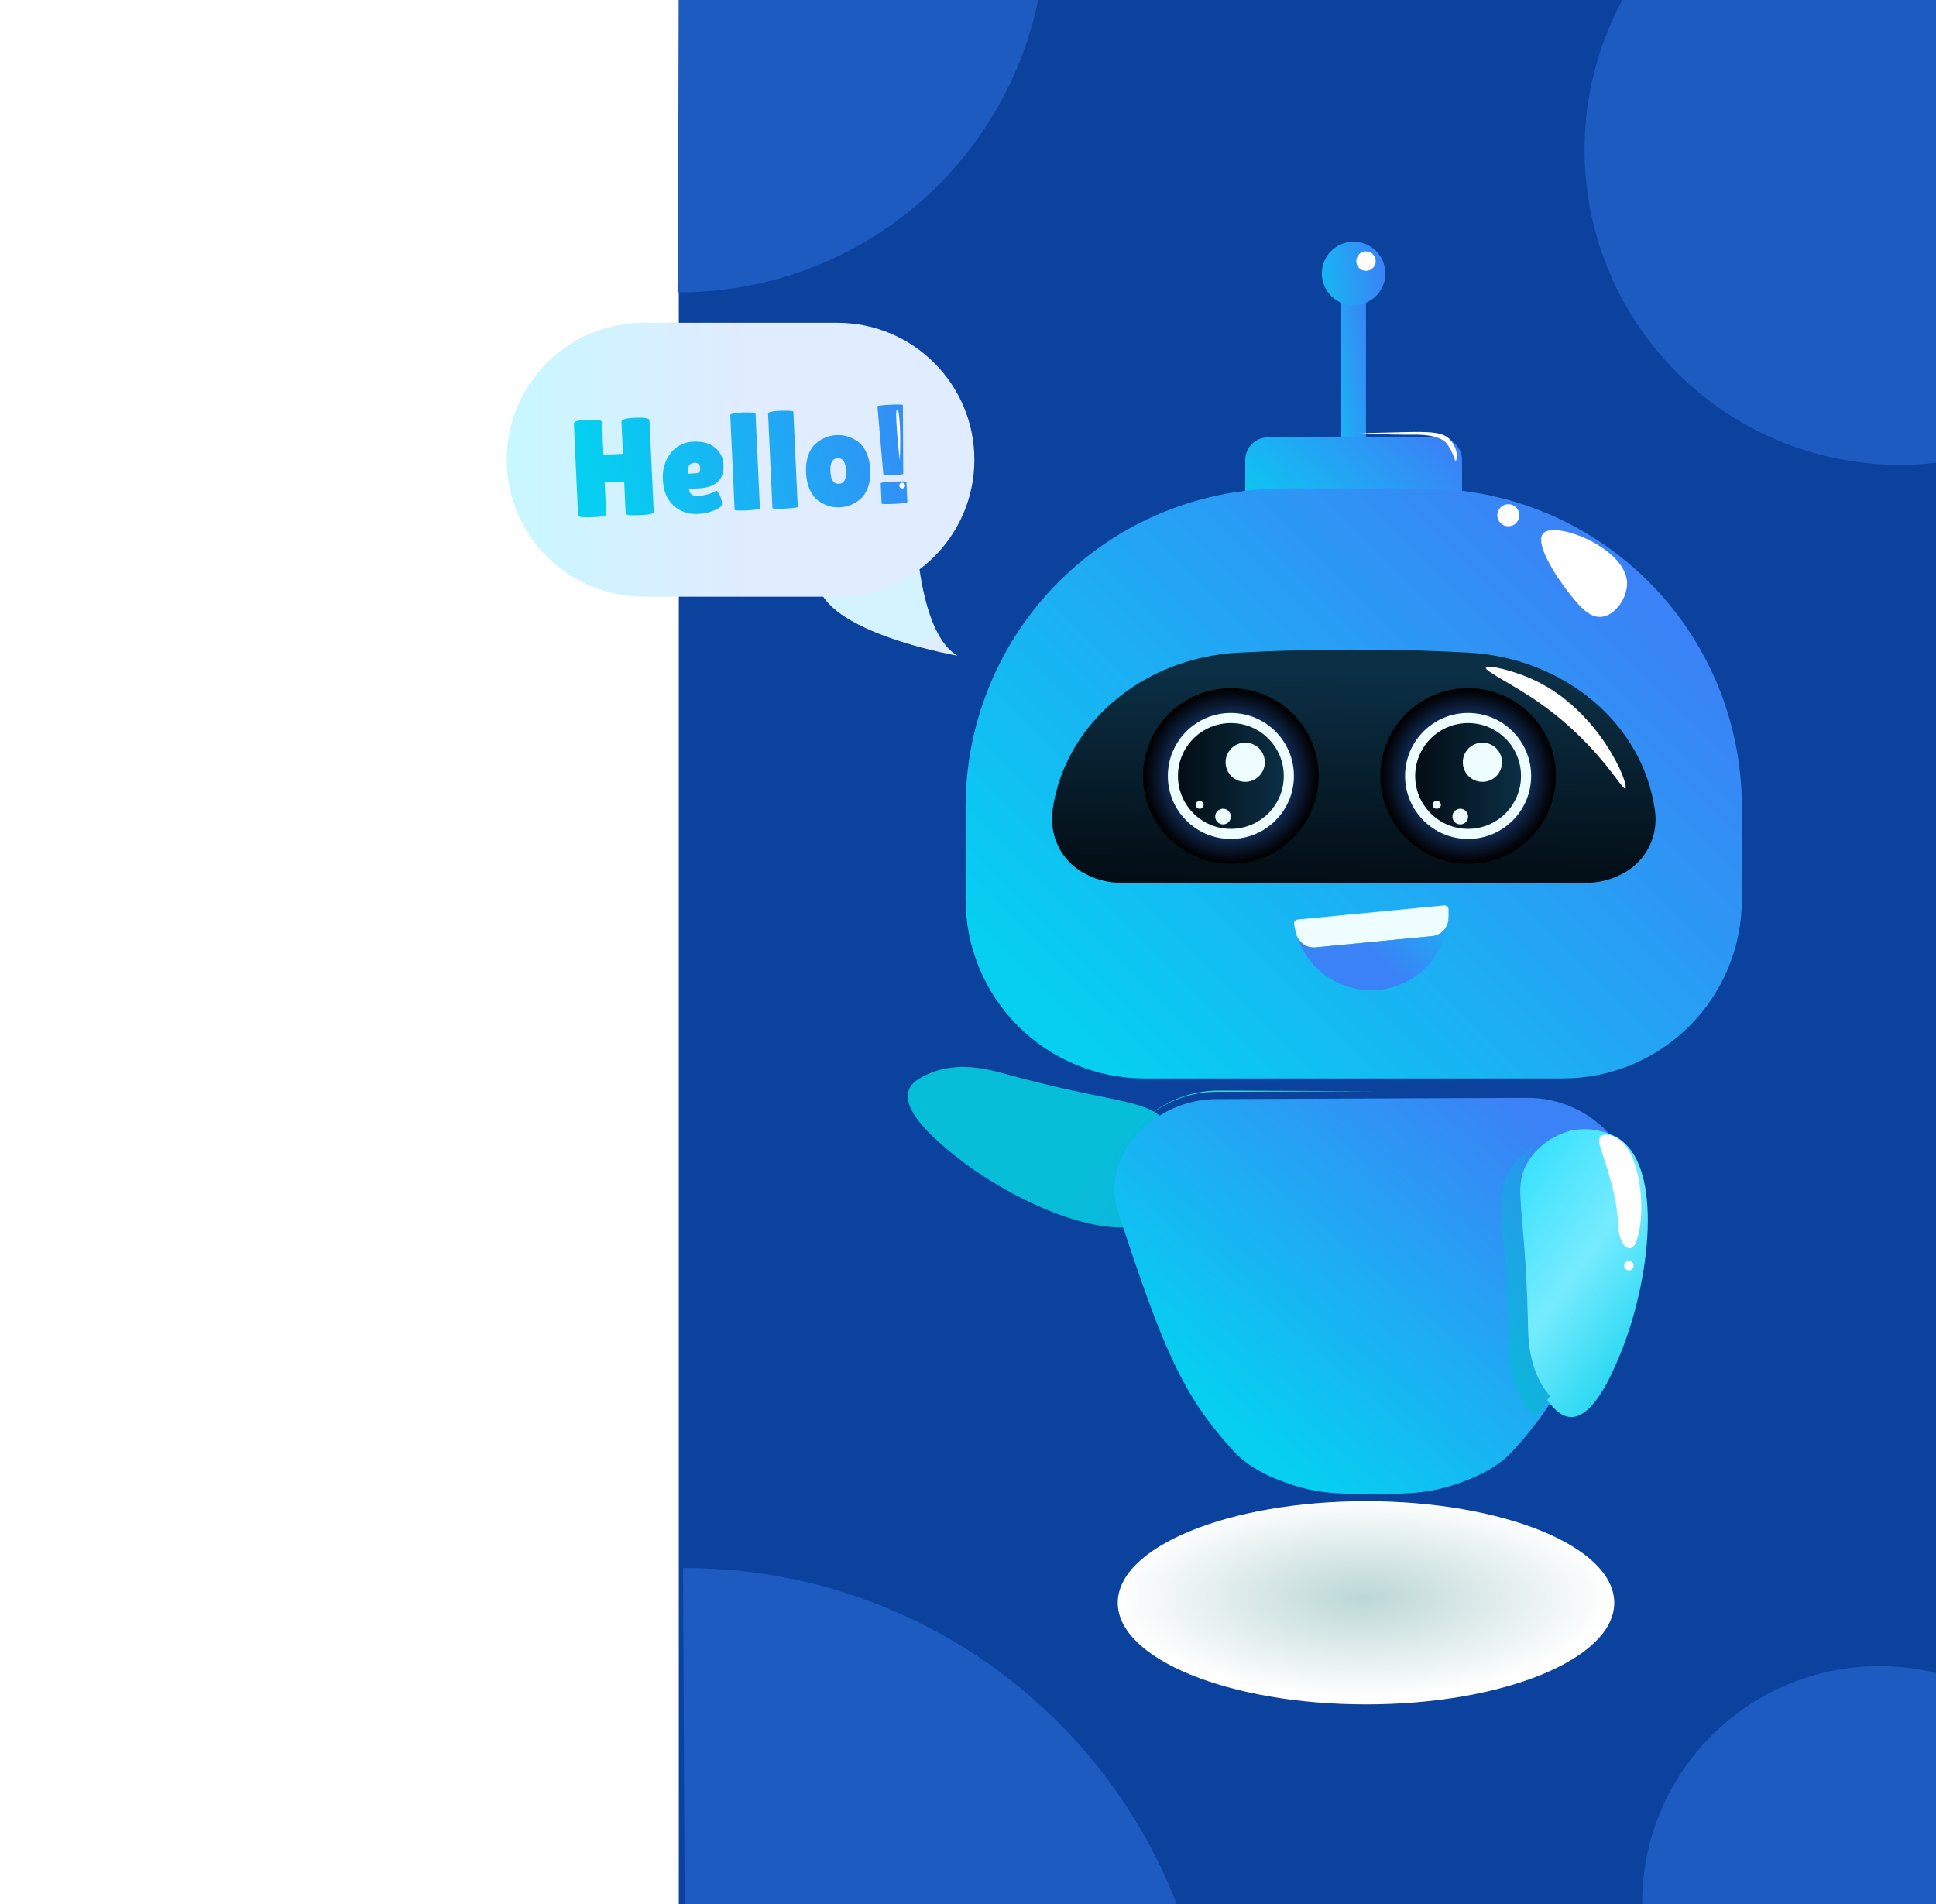 <svg width="1041" height="1024" viewBox="0 0 1041 1024" fill="none" xmlns="http://www.w3.org/2000/svg">
<rect x="365" width="676" height="1024" fill="#0A429D"/>
<path d="M548.015 -113.245C560.068 -83.275 564.567 -50.801 561.114 -18.684C557.661 13.434 546.362 44.209 528.213 70.932C510.065 97.654 485.622 119.503 457.04 134.554C428.458 149.605 396.614 157.396 364.311 157.24L365.186 -24.578C367.673 -24.566 370.124 -25.166 372.324 -26.324C374.524 -27.483 376.406 -29.165 377.803 -31.222C379.2 -33.279 380.069 -35.648 380.335 -38.12C380.601 -40.592 380.255 -43.092 379.327 -45.399L548.015 -113.245Z" fill="#1D5BC0"/>
<path d="M631.526 1232.37C648.865 1189.26 655.336 1142.54 650.369 1096.34C645.402 1050.14 629.149 1005.87 603.041 967.428C576.934 928.988 541.774 897.558 500.659 875.907C459.543 854.256 413.734 843.049 367.267 843.273L368.526 1104.82C372.103 1104.8 375.629 1105.67 378.794 1107.33C381.959 1109 384.665 1111.42 386.675 1114.38C388.684 1117.34 389.935 1120.74 390.318 1124.3C390.7 1127.86 390.202 1131.45 388.867 1134.77L631.526 1232.37Z" fill="#1D5BC0"/>
<circle cx="1010.5" cy="1023.5" r="127.5" fill="#1D5BC0"/>
<circle cx="1021.5" cy="80.5" r="169.5" fill="#1D5BC0"/>
<g filter="url(#filter0_d_16_94)">
<path d="M541.203 573.695C603.771 590.858 618.597 586.044 629.75 602.826C634.643 610.007 636.946 618.64 636.279 627.305C635.335 635.33 631.746 642.813 626.078 648.574C604.642 669.327 545.61 643.923 511.824 616.153C504.452 610.115 484.62 593.85 488.646 582.318C490.279 577.585 495.366 575.246 498.984 573.614C515.061 566.325 531.764 571.112 541.203 573.695Z" fill="url(#paint0_linear_16_94)"/>
</g>
<g filter="url(#filter1_d_16_94)">
<path d="M734.51 152.902H721.181V240.346H734.51V152.902Z" fill="url(#paint1_linear_16_94)"/>
</g>
<g filter="url(#filter2_d_16_94)">
<path d="M773.873 231.18H681.845C675.054 231.18 669.549 236.684 669.549 243.474V276.357C669.549 283.147 675.054 288.651 681.845 288.651H773.873C780.664 288.651 786.169 283.147 786.169 276.357V243.474C786.169 236.684 780.664 231.18 773.873 231.18Z" fill="url(#paint2_linear_16_94)"/>
</g>
<g filter="url(#filter3_d_16_94)">
<path d="M690.359 258.678H765.223C787.719 258.649 809.999 263.055 830.791 271.642C851.583 280.23 870.477 292.831 886.394 308.725C902.311 324.62 914.939 343.495 923.554 364.272C932.17 385.05 936.604 407.321 936.604 429.813V479.778C936.604 505.285 926.47 529.748 908.43 547.784C890.391 565.82 865.924 575.953 840.413 575.953H615.414C589.903 575.953 565.436 565.82 547.397 547.784C529.357 529.748 519.223 505.285 519.223 479.778V429.813C519.223 384.425 537.256 340.896 569.356 308.802C601.455 276.708 644.991 258.678 690.386 258.678H690.359Z" fill="url(#paint3_linear_16_94)"/>
</g>
<path d="M870.853 470.639C865.316 473.351 859.229 474.756 853.062 474.746H602.792C596.616 474.757 590.521 473.352 584.973 470.639C578.636 467.759 573.376 462.941 569.954 456.879C566.531 450.818 565.123 443.826 565.931 436.912V435.906C572.351 389.396 614.462 353.629 666.121 350.964C687.884 349.822 710.898 349.223 734.81 349.359C753.553 349.359 771.67 350.039 789.216 350.937C841.066 353.657 883.503 389.205 889.869 435.906L890.005 436.912C890.796 443.837 889.367 450.835 885.926 456.896C882.484 462.957 877.206 467.769 870.853 470.639Z" fill="url(#paint4_linear_16_94)"/>
<path style="mix-blend-mode:screen" d="M661.85 464.519C687.932 464.519 709.075 443.379 709.075 417.302C709.075 391.225 687.932 370.085 661.85 370.085C635.768 370.085 614.625 391.225 614.625 417.302C614.625 443.379 635.768 464.519 661.85 464.519Z" fill="url(#paint5_radial_16_94)"/>
<path d="M661.85 451.192C680.57 451.192 695.745 436.019 695.745 417.302C695.745 398.585 680.57 383.412 661.85 383.412C643.13 383.412 627.955 398.585 627.955 417.302C627.955 436.019 643.13 451.192 661.85 451.192Z" fill="#EEFDFF"/>
<path d="M661.85 445.752C677.565 445.752 690.305 433.014 690.305 417.302C690.305 401.589 677.565 388.852 661.85 388.852C646.135 388.852 633.395 401.589 633.395 417.302C633.395 433.014 646.135 445.752 661.85 445.752Z" fill="url(#paint6_linear_16_94)"/>
<path d="M680.104 409.931C680.104 412.018 679.485 414.059 678.325 415.794C677.165 417.53 675.517 418.882 673.588 419.681C671.659 420.48 669.537 420.689 667.49 420.281C665.442 419.874 663.561 418.869 662.085 417.393C660.609 415.917 659.604 414.037 659.197 411.99C658.789 409.943 658.998 407.821 659.797 405.893C660.596 403.964 661.949 402.316 663.685 401.156C665.42 399.997 667.461 399.378 669.549 399.378C672.348 399.378 675.033 400.49 677.012 402.469C678.992 404.448 680.104 407.132 680.104 409.931Z" fill="#EEFDFF"/>
<path d="M657.634 443.358C659.962 443.358 661.85 441.471 661.85 439.143C661.85 436.814 659.962 434.927 657.634 434.927C655.305 434.927 653.417 436.814 653.417 439.143C653.417 441.471 655.305 443.358 657.634 443.358Z" fill="#EEFDFF"/>
<path d="M647.215 432.805C647.22 433.227 647.1 433.641 646.869 433.994C646.637 434.347 646.306 434.623 645.918 434.787C645.529 434.951 645.1 434.996 644.686 434.915C644.272 434.834 643.891 434.631 643.593 434.333C643.294 434.034 643.092 433.654 643.011 433.24C642.93 432.826 642.974 432.397 643.138 432.008C643.302 431.619 643.578 431.288 643.931 431.057C644.284 430.826 644.698 430.706 645.12 430.711C645.673 430.718 646.202 430.941 646.593 431.332C646.985 431.724 647.208 432.252 647.215 432.805Z" fill="#EEFDFF"/>
<path style="mix-blend-mode:screen" d="M789.407 464.519C815.488 464.519 836.632 443.379 836.632 417.302C836.632 391.225 815.488 370.085 789.407 370.085C763.325 370.085 742.182 391.225 742.182 417.302C742.182 443.379 763.325 464.519 789.407 464.519Z" fill="url(#paint7_radial_16_94)"/>
<path d="M789.407 451.192C808.127 451.192 823.302 436.019 823.302 417.302C823.302 398.585 808.127 383.412 789.407 383.412C770.687 383.412 755.511 398.585 755.511 417.302C755.511 436.019 770.687 451.192 789.407 451.192Z" fill="#EEFDFF"/>
<path d="M789.407 445.752C805.122 445.752 817.861 433.014 817.861 417.302C817.861 401.589 805.122 388.852 789.407 388.852C773.692 388.852 760.952 401.589 760.952 417.302C760.952 433.014 773.692 445.752 789.407 445.752Z" fill="url(#paint8_linear_16_94)"/>
<path d="M807.66 409.931C807.66 412.018 807.041 414.059 805.881 415.794C804.722 417.53 803.073 418.882 801.144 419.681C799.216 420.48 797.093 420.689 795.046 420.281C792.999 419.874 791.118 418.869 789.642 417.393C788.166 415.917 787.16 414.037 786.753 411.99C786.346 409.943 786.555 407.821 787.354 405.893C788.153 403.964 789.505 402.316 791.241 401.156C792.977 399.997 795.018 399.378 797.105 399.378C799.905 399.378 802.589 400.49 804.569 402.469C806.548 404.448 807.66 407.132 807.66 409.931Z" fill="#EEFDFF"/>
<path d="M785.19 443.358C787.519 443.358 789.407 441.471 789.407 439.143C789.407 436.814 787.519 434.927 785.19 434.927C782.861 434.927 780.974 436.814 780.974 439.143C780.974 441.471 782.861 443.358 785.19 443.358Z" fill="#EEFDFF"/>
<path d="M774.771 432.805C774.775 433.082 774.723 433.358 774.62 433.615C774.516 433.872 774.362 434.106 774.167 434.304C773.972 434.501 773.74 434.658 773.484 434.765C773.229 434.872 772.954 434.927 772.677 434.927C772.38 434.96 772.079 434.931 771.794 434.841C771.509 434.75 771.247 434.6 771.024 434.401C770.801 434.202 770.622 433.959 770.5 433.686C770.378 433.413 770.315 433.118 770.315 432.819C770.315 432.52 770.378 432.224 770.5 431.952C770.622 431.679 770.801 431.435 771.024 431.236C771.247 431.037 771.509 430.887 771.794 430.797C772.079 430.706 772.38 430.677 772.677 430.711C773.232 430.711 773.765 430.932 774.158 431.324C774.551 431.717 774.771 432.25 774.771 432.805Z" fill="#EEFDFF"/>
<path d="M744.929 147.081C744.929 150.459 743.927 153.762 742.05 156.571C740.173 159.379 737.505 161.569 734.383 162.862C731.261 164.154 727.826 164.493 724.513 163.834C721.199 163.175 718.155 161.548 715.765 159.159C713.376 156.77 711.749 153.727 711.09 150.413C710.431 147.1 710.769 143.665 712.062 140.544C713.355 137.423 715.545 134.756 718.354 132.879C721.164 131.002 724.467 130 727.845 130C732.376 130 736.722 131.8 739.925 135.003C743.129 138.206 744.929 142.551 744.929 147.081Z" fill="url(#paint9_linear_16_94)"/>
<path d="M739.733 140.417C739.733 141.45 739.427 142.46 738.853 143.319C738.279 144.177 737.463 144.847 736.509 145.242C735.555 145.637 734.504 145.741 733.491 145.539C732.478 145.338 731.547 144.84 730.817 144.11C730.087 143.38 729.589 142.449 729.388 141.436C729.186 140.423 729.289 139.373 729.685 138.419C730.08 137.465 730.75 136.649 731.608 136.075C732.467 135.501 733.477 135.195 734.51 135.195C735.895 135.195 737.224 135.745 738.204 136.725C739.183 137.704 739.733 139.032 739.733 140.417Z" fill="white"/>
<path d="M874.88 313.402C875.097 321.372 868.596 330.891 861.278 331.707C854.287 332.469 848.71 325.343 842.943 317.972C837.176 310.601 824.88 292.106 829.804 286.829C836.196 279.866 874.335 294.689 874.88 313.402Z" fill="white"/>
<path d="M811.033 283.021C814.309 283.021 816.964 280.366 816.964 277.092C816.964 273.817 814.309 271.162 811.033 271.162C807.758 271.162 805.103 273.817 805.103 277.092C805.103 280.366 807.758 283.021 811.033 283.021Z" fill="white"/>
<path d="M873.955 423.966C872.051 425.298 858.775 398.263 823.139 374.817C810.625 366.658 798.248 360.701 798.982 358.988C799.717 357.274 813.645 360.483 824.798 365.651C860.353 382.134 876.294 422.361 873.955 423.966Z" fill="white"/>
<path d="M782.796 248.179C782.361 248.179 782.089 245.759 780.076 241.896C779.441 240.751 778.742 239.643 777.981 238.578C774.418 233.655 762.285 233.764 761.333 233.764C742.426 233.927 730.294 232.73 730.294 232.839C730.294 232.948 739.162 232.839 745.664 232.622C763.971 232.241 774.88 231.262 779.559 236.185C780.805 237.555 781.791 239.14 782.47 240.863C783.502 243.172 783.618 245.787 782.796 248.179Z" fill="white"/>
<path d="M778.743 495.009C778.481 497.212 777.466 499.257 775.87 500.799C774.274 502.34 772.195 503.283 769.983 503.468L707.416 509.506C705.215 509.74 703.001 509.211 701.145 508.008C699.288 506.804 697.9 505 697.214 502.897C696.623 500.936 696.169 498.937 695.854 496.913C695.817 496.63 695.836 496.342 695.91 496.067C695.985 495.791 696.114 495.533 696.29 495.308C696.462 495.084 696.679 494.898 696.927 494.762C697.176 494.627 697.449 494.544 697.731 494.52L776.621 486.904C776.899 486.88 777.179 486.91 777.445 486.994C777.711 487.078 777.958 487.214 778.172 487.393C778.591 487.771 778.845 488.299 778.879 488.862C778.984 490.912 778.939 492.966 778.743 495.009Z" fill="#EEFDFF"/>
<path d="M778.743 495.036C777.76 504.56 773.533 513.456 766.771 520.234C760.009 527.012 751.122 531.261 741.6 532.268C732.077 533.276 722.498 530.98 714.467 525.767C706.436 520.553 700.441 512.738 697.487 503.631C698.295 505.548 699.7 507.153 701.494 508.207C703.288 509.261 705.375 509.707 707.443 509.479L770.011 503.468C772.211 503.273 774.278 502.33 775.868 500.796C777.457 499.261 778.472 497.228 778.743 495.036Z" fill="url(#paint10_linear_16_94)"/>
<g filter="url(#filter4_d_16_94)">
<path d="M877.409 635.491C877.409 636.062 877.409 636.607 877.409 637.15C877.265 640.855 876.587 644.519 875.396 648.03C858.177 700.606 847.867 728.348 833.395 750.787C830.892 754.65 828.253 758.376 825.451 762.021C821.752 766.889 817.698 771.649 813.21 776.545C803.199 787.424 788.074 792.32 783.286 794.034C765.468 800.317 749.744 799.174 739.271 799.256H737.448C726.948 799.256 711.224 800.317 693.406 794.034C688.537 792.32 673.412 787.397 663.482 776.545C636.007 746.626 625.398 721.766 601.296 648.03C600.173 644.698 599.496 641.232 599.282 637.722C599.282 636.307 599.282 635.002 599.282 633.451C600.011 624.113 603.666 615.243 609.729 608.102C615.194 601.467 622.072 596.136 629.861 592.498C637.65 588.861 646.153 587.009 654.75 587.077L738.428 586.724L820.582 586.397C829.371 586.263 838.08 588.084 846.079 591.73C854.077 595.376 861.165 600.754 866.827 607.476C872.022 613.537 875.538 620.851 877.029 628.692C877.192 629.725 877.355 630.813 877.464 631.847C877.573 632.88 877.409 634.295 877.409 635.491Z" fill="url(#paint11_linear_16_94)"/>
</g>
<path d="M738.237 586.805L654.56 587.159C645.965 587.102 637.465 588.959 629.678 592.596C621.89 596.233 615.011 601.557 609.538 608.184C603.487 615.342 599.833 624.217 599.092 633.56C599.807 623.943 603.626 614.819 609.973 607.558C615.634 600.833 622.721 595.452 630.72 591.806C638.719 588.16 647.429 586.34 656.219 586.479L738.237 586.805Z" fill="url(#paint12_linear_16_94)"/>
<g filter="url(#filter5_d_16_94)">
<path d="M821.425 710.071C820.201 645.174 811.414 632.336 824.363 616.887C829.861 610.196 837.466 605.565 845.935 603.75C853.902 602.397 862.092 603.727 869.221 607.531C895.201 622.246 887.475 686.027 870.364 726.281C866.637 735.067 856.626 758.621 844.439 758.05C839.434 757.832 835.761 753.616 833.177 750.597C821.724 737.215 821.615 719.862 821.425 710.071Z" fill="url(#paint13_linear_16_94)"/>
</g>
<path d="M833.367 750.869C830.865 754.731 828.226 758.458 825.424 762.102C824.526 761.177 823.71 760.253 823.003 759.382C811.55 745.973 811.414 728.648 811.251 718.856C810.027 653.959 801.213 641.122 814.189 625.7C817.041 622.263 820.442 619.322 824.254 616.996C811.469 632.391 820.201 645.337 821.534 710.043C821.697 719.835 821.86 737.242 833.259 750.57C833.31 750.664 833.346 750.764 833.367 750.869Z" fill="url(#paint14_linear_16_94)"/>
<path d="M869.983 656.027C869.363 648.441 867.922 640.944 865.685 633.669C862.285 620.26 857.986 613.705 860.761 611.121C862.584 609.435 866.202 610.577 866.963 610.822C879.232 614.739 883.041 637.749 882.497 652.164C882.197 660.977 880.021 670.823 876.811 671.204C876.328 671.267 875.837 671.229 875.368 671.094C874.9 670.958 874.465 670.727 874.091 670.415C870.5 667.314 870.255 661.33 869.983 656.027Z" fill="white"/>
<path d="M878.416 680.642C878.416 681.147 878.266 681.642 877.985 682.062C877.704 682.482 877.305 682.81 876.837 683.004C876.37 683.197 875.856 683.248 875.36 683.149C874.864 683.05 874.408 682.807 874.051 682.449C873.693 682.092 873.45 681.636 873.351 681.14C873.252 680.644 873.303 680.13 873.496 679.663C873.69 679.196 874.018 678.797 874.438 678.516C874.859 678.235 875.353 678.085 875.859 678.085C876.196 678.081 876.53 678.145 876.842 678.272C877.154 678.399 877.437 678.587 877.675 678.826C877.913 679.064 878.102 679.347 878.229 679.659C878.356 679.971 878.42 680.305 878.416 680.642Z" fill="white"/>
<path style="mix-blend-mode:soft-light" d="M734.51 916.592C808.233 916.592 867.997 892.128 867.997 861.949C867.997 831.771 808.233 807.307 734.51 807.307C660.788 807.307 601.023 831.771 601.023 861.949C601.023 892.128 660.788 916.592 734.51 916.592Z" fill="url(#paint15_radial_16_94)"/>
<g filter="url(#filter6_d_16_94)">
<path d="M493.611 296.001C493.611 296.001 496.839 339.459 514.893 349.625C514.893 349.625 456.913 339.614 442.647 317.901C428.381 296.187 493.611 296.001 493.611 296.001Z" fill="url(#paint16_linear_16_94)"/>
<path d="M450.254 170.592H346.169C305.48 170.592 272.495 203.568 272.495 244.246C272.495 284.924 305.48 317.901 346.169 317.901H450.254C490.943 317.901 523.928 284.924 523.928 244.246C523.928 203.568 490.943 170.592 450.254 170.592Z" fill="url(#paint17_linear_16_94)"/>
<path d="M351.525 272.425C351.525 273.283 349.026 273.827 344.027 274.054C338.997 274.272 336.452 273.977 336.421 273.123L335.629 255.926L325.151 256.407L325.942 273.604C325.942 274.458 323.49 274.986 318.46 275.156C313.43 275.327 310.885 275.079 310.838 274.241L308.572 224.667C308.572 223.612 311.009 222.975 316.038 222.742C321.068 222.51 323.629 222.929 323.676 223.969L324.483 241.538L334.946 241.057L334.154 223.643C334.154 222.944 335.334 222.385 337.818 221.966C339.106 221.811 340.379 221.702 341.621 221.64H345.409C347.923 221.827 349.196 222.261 349.227 222.96L351.525 272.425Z" fill="url(#paint18_linear_16_94)"/>
<path d="M386.856 270.05C383.239 272.202 379.112 273.349 374.903 273.371C372.591 273.528 370.272 273.212 368.087 272.443C365.901 271.675 363.894 270.47 362.189 268.901C358.635 265.704 356.725 261.141 356.461 255.165C355.966 249.931 357.481 244.703 360.699 240.545C362.153 238.71 363.993 237.218 366.088 236.175C368.183 235.131 370.483 234.562 372.823 234.507C377.806 234.29 381.718 235.376 384.543 237.798C385.899 238.901 387.002 240.283 387.779 241.849C388.555 243.416 388.987 245.13 389.045 246.877C389.417 254.948 384.967 259.201 375.695 259.635L370.541 259.868C370.489 260.459 370.587 261.053 370.826 261.595C371.065 262.138 371.437 262.612 371.907 262.972C373.034 263.573 374.317 263.817 375.586 263.671C379.043 263.519 382.413 262.539 385.412 260.815C385.412 260.815 385.707 261.11 386.142 261.839C387.252 263.423 387.951 265.258 388.176 267.179C388.269 267.734 388.193 268.305 387.958 268.817C387.723 269.329 387.339 269.759 386.856 270.05ZM376.455 248.879C376.497 248.466 376.444 248.049 376.301 247.659C376.158 247.27 375.928 246.917 375.629 246.629C375.331 246.341 374.97 246.124 374.576 245.995C374.181 245.866 373.762 245.828 373.351 245.884C372.462 245.896 371.609 246.239 370.96 246.846C370.629 247.178 370.377 247.582 370.224 248.025C370.07 248.469 370.02 248.941 370.075 249.407L370.184 251.72L374.22 251.534C374.553 251.542 374.884 251.476 375.188 251.339C375.493 251.203 375.762 250.999 375.977 250.744C376.191 250.49 376.346 250.189 376.429 249.867C376.512 249.544 376.521 249.206 376.455 248.879Z" fill="url(#paint19_linear_16_94)"/>
<path d="M408.604 270.485C408.604 270.929 406.074 271.271 401.013 271.509C397.029 271.633 395.027 271.524 395.006 271.183L392.662 220.259C392.662 219.514 395.037 219.033 399.865 218.8C404.103 218.8 406.245 218.909 406.26 219.266L408.604 270.485Z" fill="url(#paint20_linear_16_94)"/>
<path d="M428.956 269.537C428.956 269.988 426.441 270.329 421.349 270.562C417.36 270.701 415.357 270.562 415.341 270.251L412.997 219.327C412.997 218.582 415.373 218.101 420.2 217.868C424.454 217.868 426.58 217.977 426.596 218.334L428.956 269.537Z" fill="url(#paint21_linear_16_94)"/>
<path d="M438.751 265.269C435.491 261.979 433.716 257.292 433.426 251.207C433.137 245.123 434.477 240.291 437.447 236.711C440.646 233.248 445.08 231.184 449.79 230.966C454.499 230.748 459.105 232.394 462.61 235.547C465.85 238.848 467.614 243.54 467.904 249.624C468.194 255.708 466.864 260.541 463.914 264.121C460.711 267.578 456.276 269.636 451.568 269.851C446.86 270.066 442.256 268.42 438.751 265.269ZM450.424 243.463C447.599 243.587 446.295 245.941 446.513 250.525C446.73 255.181 448.236 257.338 451.045 257.214C453.855 257.09 455.175 254.731 454.957 250.136C454.74 245.542 453.234 243.323 450.424 243.463Z" fill="url(#paint22_linear_16_94)"/>
<path d="M473.554 256.857C473.554 256.505 475.852 256.226 480.447 256.019C485.104 255.802 487.37 255.848 487.386 256.143L487.882 266.914C487.882 267.411 485.6 267.768 480.99 267.97C476.38 268.172 474.067 268.141 474.051 267.846L473.554 256.857ZM485.678 251.797C485.678 252.108 483.924 252.325 480.354 252.496C476.783 252.666 475.014 252.62 474.998 252.371L471.8 215.571C471.8 215.183 474.051 214.873 478.615 214.656C483.179 214.438 485.476 214.532 485.492 214.873L485.678 251.797Z" fill="url(#paint23_linear_16_94)"/>
<path d="M483.784 244.627C483.784 244.627 480.835 217.931 482.31 217.217C483.784 216.503 484.467 231.093 483.784 244.627Z" fill="white"/>
<path d="M486.672 258.145C486.672 258.452 486.581 258.752 486.41 259.007C486.24 259.263 485.997 259.462 485.713 259.579C485.43 259.697 485.118 259.727 484.817 259.667C484.515 259.607 484.239 259.46 484.022 259.243C483.805 259.026 483.657 258.749 483.597 258.448C483.537 258.147 483.568 257.835 483.685 257.551C483.803 257.268 484.002 257.025 484.257 256.855C484.512 256.684 484.812 256.593 485.119 256.593C485.531 256.593 485.926 256.757 486.217 257.048C486.508 257.339 486.672 257.733 486.672 258.145Z" fill="white"/>
</g>
<path d="M209.078 299.395C212.811 303.552 217.922 306.218 223.468 306.902C223.604 306.602 214.273 305.351 209.377 297.872C207.092 294.363 204.807 288.026 203.283 288.026H203.12C202.358 288.624 205.324 295.233 209.078 299.395Z" fill="white"/>
<defs>
<filter id="filter0_d_16_94" x="484.113" y="569.749" width="156.279" height="94.424" filterUnits="userSpaceOnUse" color-interpolation-filters="sRGB">
<feFlood flood-opacity="0" result="BackgroundImageFix"/>
<feColorMatrix in="SourceAlpha" type="matrix" values="0 0 0 0 0 0 0 0 0 0 0 0 0 0 0 0 0 0 127 0" result="hardAlpha"/>
<feOffset dy="4"/>
<feGaussianBlur stdDeviation="2"/>
<feComposite in2="hardAlpha" operator="out"/>
<feColorMatrix type="matrix" values="0 0 0 0 0 0 0 0 0 0 0 0 0 0 0 0 0 0 0.25 0"/>
<feBlend mode="normal" in2="BackgroundImageFix" result="effect1_dropShadow_16_94"/>
<feBlend mode="normal" in="SourceGraphic" in2="effect1_dropShadow_16_94" result="shape"/>
</filter>
<filter id="filter1_d_16_94" x="717.181" y="152.902" width="21.33" height="95.444" filterUnits="userSpaceOnUse" color-interpolation-filters="sRGB">
<feFlood flood-opacity="0" result="BackgroundImageFix"/>
<feColorMatrix in="SourceAlpha" type="matrix" values="0 0 0 0 0 0 0 0 0 0 0 0 0 0 0 0 0 0 127 0" result="hardAlpha"/>
<feOffset dy="4"/>
<feGaussianBlur stdDeviation="2"/>
<feComposite in2="hardAlpha" operator="out"/>
<feColorMatrix type="matrix" values="0 0 0 0 0 0 0 0 0 0 0 0 0 0 0 0 0 0 0.25 0"/>
<feBlend mode="normal" in2="BackgroundImageFix" result="effect1_dropShadow_16_94"/>
<feBlend mode="normal" in="SourceGraphic" in2="effect1_dropShadow_16_94" result="shape"/>
</filter>
<filter id="filter2_d_16_94" x="665.549" y="231.18" width="124.621" height="65.471" filterUnits="userSpaceOnUse" color-interpolation-filters="sRGB">
<feFlood flood-opacity="0" result="BackgroundImageFix"/>
<feColorMatrix in="SourceAlpha" type="matrix" values="0 0 0 0 0 0 0 0 0 0 0 0 0 0 0 0 0 0 127 0" result="hardAlpha"/>
<feOffset dy="4"/>
<feGaussianBlur stdDeviation="2"/>
<feComposite in2="hardAlpha" operator="out"/>
<feColorMatrix type="matrix" values="0 0 0 0 0 0 0 0 0 0 0 0 0 0 0 0 0 0 0.25 0"/>
<feBlend mode="normal" in2="BackgroundImageFix" result="effect1_dropShadow_16_94"/>
<feBlend mode="normal" in="SourceGraphic" in2="effect1_dropShadow_16_94" result="shape"/>
</filter>
<filter id="filter3_d_16_94" x="515.223" y="258.678" width="425.381" height="325.275" filterUnits="userSpaceOnUse" color-interpolation-filters="sRGB">
<feFlood flood-opacity="0" result="BackgroundImageFix"/>
<feColorMatrix in="SourceAlpha" type="matrix" values="0 0 0 0 0 0 0 0 0 0 0 0 0 0 0 0 0 0 127 0" result="hardAlpha"/>
<feOffset dy="4"/>
<feGaussianBlur stdDeviation="2"/>
<feComposite in2="hardAlpha" operator="out"/>
<feColorMatrix type="matrix" values="0 0 0 0 0 0 0 0 0 0 0 0 0 0 0 0 0 0 0.25 0"/>
<feBlend mode="normal" in2="BackgroundImageFix" result="effect1_dropShadow_16_94"/>
<feBlend mode="normal" in="SourceGraphic" in2="effect1_dropShadow_16_94" result="shape"/>
</filter>
<filter id="filter4_d_16_94" x="595.282" y="586.39" width="286.219" height="220.933" filterUnits="userSpaceOnUse" color-interpolation-filters="sRGB">
<feFlood flood-opacity="0" result="BackgroundImageFix"/>
<feColorMatrix in="SourceAlpha" type="matrix" values="0 0 0 0 0 0 0 0 0 0 0 0 0 0 0 0 0 0 127 0" result="hardAlpha"/>
<feOffset dy="4"/>
<feGaussianBlur stdDeviation="2"/>
<feComposite in2="hardAlpha" operator="out"/>
<feColorMatrix type="matrix" values="0 0 0 0 0 0 0 0 0 0 0 0 0 0 0 0 0 0 0.25 0"/>
<feBlend mode="normal" in2="BackgroundImageFix" result="effect1_dropShadow_16_94"/>
<feBlend mode="normal" in="SourceGraphic" in2="effect1_dropShadow_16_94" result="shape"/>
</filter>
<filter id="filter5_d_16_94" x="813.378" y="603.235" width="76.667" height="162.825" filterUnits="userSpaceOnUse" color-interpolation-filters="sRGB">
<feFlood flood-opacity="0" result="BackgroundImageFix"/>
<feColorMatrix in="SourceAlpha" type="matrix" values="0 0 0 0 0 0 0 0 0 0 0 0 0 0 0 0 0 0 127 0" result="hardAlpha"/>
<feOffset dy="4"/>
<feGaussianBlur stdDeviation="2"/>
<feComposite in2="hardAlpha" operator="out"/>
<feColorMatrix type="matrix" values="0 0 0 0 0 0 0 0 0 0 0 0 0 0 0 0 0 0 0.25 0"/>
<feBlend mode="normal" in2="BackgroundImageFix" result="effect1_dropShadow_16_94"/>
<feBlend mode="normal" in="SourceGraphic" in2="effect1_dropShadow_16_94" result="shape"/>
</filter>
<filter id="filter6_d_16_94" x="268.495" y="169.592" width="259.433" height="187.033" filterUnits="userSpaceOnUse" color-interpolation-filters="sRGB">
<feFlood flood-opacity="0" result="BackgroundImageFix"/>
<feColorMatrix in="SourceAlpha" type="matrix" values="0 0 0 0 0 0 0 0 0 0 0 0 0 0 0 0 0 0 127 0" result="hardAlpha"/>
<feOffset dy="3"/>
<feGaussianBlur stdDeviation="2"/>
<feComposite in2="hardAlpha" operator="out"/>
<feColorMatrix type="matrix" values="0 0 0 0 0 0 0 0 0 0 0 0 0 0 0 0 0 0 0.25 0"/>
<feBlend mode="normal" in2="BackgroundImageFix" result="effect1_dropShadow_16_94"/>
<feBlend mode="normal" in="SourceGraphic" in2="effect1_dropShadow_16_94" result="shape"/>
</filter>
<linearGradient id="paint0_linear_16_94" x1="576.773" y1="613.111" x2="819.513" y2="801.83" gradientUnits="userSpaceOnUse">
<stop offset="0.04" stop-color="#06BED8"/>
<stop offset="1" stop-color="#3B82F6"/>
</linearGradient>
<linearGradient id="paint1_linear_16_94" x1="700.697" y1="200.581" x2="740.658" y2="194.759" gradientUnits="userSpaceOnUse">
<stop offset="0.04" stop-color="#06CFF1"/>
<stop offset="1" stop-color="#3B82F6"/>
</linearGradient>
<linearGradient id="paint2_linear_16_94" x1="690.495" y1="302.087" x2="761.428" y2="221.975" gradientUnits="userSpaceOnUse">
<stop offset="0.04" stop-color="#06CFF1"/>
<stop offset="1" stop-color="#3B82F6"/>
</linearGradient>
<linearGradient id="paint3_linear_16_94" x1="587.721" y1="579.516" x2="868.822" y2="298.369" gradientUnits="userSpaceOnUse">
<stop offset="0.04" stop-color="#06CFF1"/>
<stop offset="1" stop-color="#3B82F6"/>
</linearGradient>
<linearGradient id="paint4_linear_16_94" x1="727.111" y1="474.365" x2="729.613" y2="361.925" gradientUnits="userSpaceOnUse">
<stop stop-color="#030D14"/>
<stop offset="1" stop-color="#0B2F45"/>
</linearGradient>
<radialGradient id="paint5_radial_16_94" cx="0" cy="0" r="1" gradientUnits="userSpaceOnUse" gradientTransform="translate(661.85 417.302) scale(46.735 46.728)">
<stop offset="0.13" stop-color="#3280FC"/>
<stop offset="1"/>
</radialGradient>
<linearGradient id="paint6_linear_16_94" x1="633.368" y1="417.302" x2="690.305" y2="417.302" gradientUnits="userSpaceOnUse">
<stop stop-color="#030D14"/>
<stop offset="1" stop-color="#0B2F45"/>
</linearGradient>
<radialGradient id="paint7_radial_16_94" cx="0" cy="0" r="1" gradientUnits="userSpaceOnUse" gradientTransform="translate(789.407 417.302) scale(46.735 46.728)">
<stop offset="0.13" stop-color="#3280FC"/>
<stop offset="1"/>
</radialGradient>
<linearGradient id="paint8_linear_16_94" x1="760.952" y1="417.302" x2="817.889" y2="417.302" gradientUnits="userSpaceOnUse">
<stop stop-color="#030D14"/>
<stop offset="1" stop-color="#0B2F45"/>
</linearGradient>
<linearGradient id="paint9_linear_16_94" x1="691.91" y1="152.303" x2="744.82" y2="144.603" gradientUnits="userSpaceOnUse">
<stop offset="0.04" stop-color="#06CFF1"/>
<stop offset="1" stop-color="#3B82F6"/>
</linearGradient>
<linearGradient id="paint10_linear_16_94" x1="726.132" y1="518.019" x2="807.538" y2="436.627" gradientUnits="userSpaceOnUse">
<stop offset="0.111" stop-color="#3B82F6"/>
<stop offset="0.74" stop-color="#06CFF1"/>
</linearGradient>
<linearGradient id="paint11_linear_16_94" x1="649.255" y1="764.985" x2="864.882" y2="513.143" gradientUnits="userSpaceOnUse">
<stop offset="0.04" stop-color="#06CFF1"/>
<stop offset="0.721" stop-color="#3B82F6"/>
</linearGradient>
<linearGradient id="paint12_linear_16_94" x1="637.83" y1="639.462" x2="767.511" y2="488.025" gradientUnits="userSpaceOnUse">
<stop offset="0.04" stop-color="#06CFF1"/>
<stop offset="1" stop-color="#DEFA8E"/>
</linearGradient>
<linearGradient id="paint13_linear_16_94" x1="915.532" y1="729.272" x2="753.801" y2="611.118" gradientUnits="userSpaceOnUse">
<stop offset="0.04" stop-color="#06CFF1"/>
<stop offset="0.07" stop-color="#0FD1ED"/>
<stop offset="0.42" stop-color="#76EBFF"/>
<stop offset="0.69" stop-color="#3DE2FE"/>
<stop offset="0.9" stop-color="#06CFF1"/>
<stop offset="1" stop-color="#3B82F6"/>
</linearGradient>
<linearGradient id="paint14_linear_16_94" x1="774.2" y1="715.946" x2="888.637" y2="656.311" gradientUnits="userSpaceOnUse">
<stop offset="0.04" stop-color="#06BED8"/>
<stop offset="1" stop-color="#3B82F6"/>
</linearGradient>
<radialGradient id="paint15_radial_16_94" cx="0" cy="0" r="1" gradientUnits="userSpaceOnUse" gradientTransform="translate(733.04 858.924) scale(133.228 54.074)">
<stop stop-color="#BCD7D6"/>
<stop offset="1" stop-color="white"/>
</radialGradient>
<linearGradient id="paint16_linear_16_94" x1="463.324" y1="292.415" x2="483.282" y2="346.601" gradientUnits="userSpaceOnUse">
<stop offset="1" stop-color="#D2F3FF"/>
<stop offset="1" stop-color="#DFEDFF"/>
</linearGradient>
<linearGradient id="paint17_linear_16_94" x1="272.495" y1="244.254" x2="523.928" y2="244.254" gradientUnits="userSpaceOnUse">
<stop stop-color="#C7F7FF"/>
<stop offset="0.51" stop-color="#E0ECFF"/>
</linearGradient>
<linearGradient id="paint18_linear_16_94" x1="312.15" y1="253.145" x2="512.908" y2="200.777" gradientUnits="userSpaceOnUse">
<stop offset="0.04" stop-color="#06CFF1"/>
<stop offset="1" stop-color="#3B82F6"/>
</linearGradient>
<linearGradient id="paint19_linear_16_94" x1="316.303" y1="269.128" x2="517.076" y2="216.76" gradientUnits="userSpaceOnUse">
<stop offset="0.04" stop-color="#06CFF1"/>
<stop offset="1" stop-color="#3B82F6"/>
</linearGradient>
<linearGradient id="paint20_linear_16_94" x1="315.849" y1="267.362" x2="516.622" y2="214.994" gradientUnits="userSpaceOnUse">
<stop offset="0.04" stop-color="#06CFF1"/>
<stop offset="1" stop-color="#3B82F6"/>
</linearGradient>
<linearGradient id="paint21_linear_16_94" x1="316.922" y1="271.446" x2="517.68" y2="219.078" gradientUnits="userSpaceOnUse">
<stop offset="0.04" stop-color="#06CFF1"/>
<stop offset="1" stop-color="#3B82F6"/>
</linearGradient>
<linearGradient id="paint22_linear_16_94" x1="320.3" y1="284.435" x2="521.074" y2="232.067" gradientUnits="userSpaceOnUse">
<stop offset="0.04" stop-color="#06CFF1"/>
<stop offset="1" stop-color="#3B82F6"/>
</linearGradient>
<linearGradient id="paint23_linear_16_94" x1="319.94" y1="283.007" x2="520.697" y2="230.639" gradientUnits="userSpaceOnUse">
<stop offset="0.04" stop-color="#06CFF1"/>
<stop offset="1" stop-color="#3B82F6"/>
</linearGradient>
</defs>
</svg>
